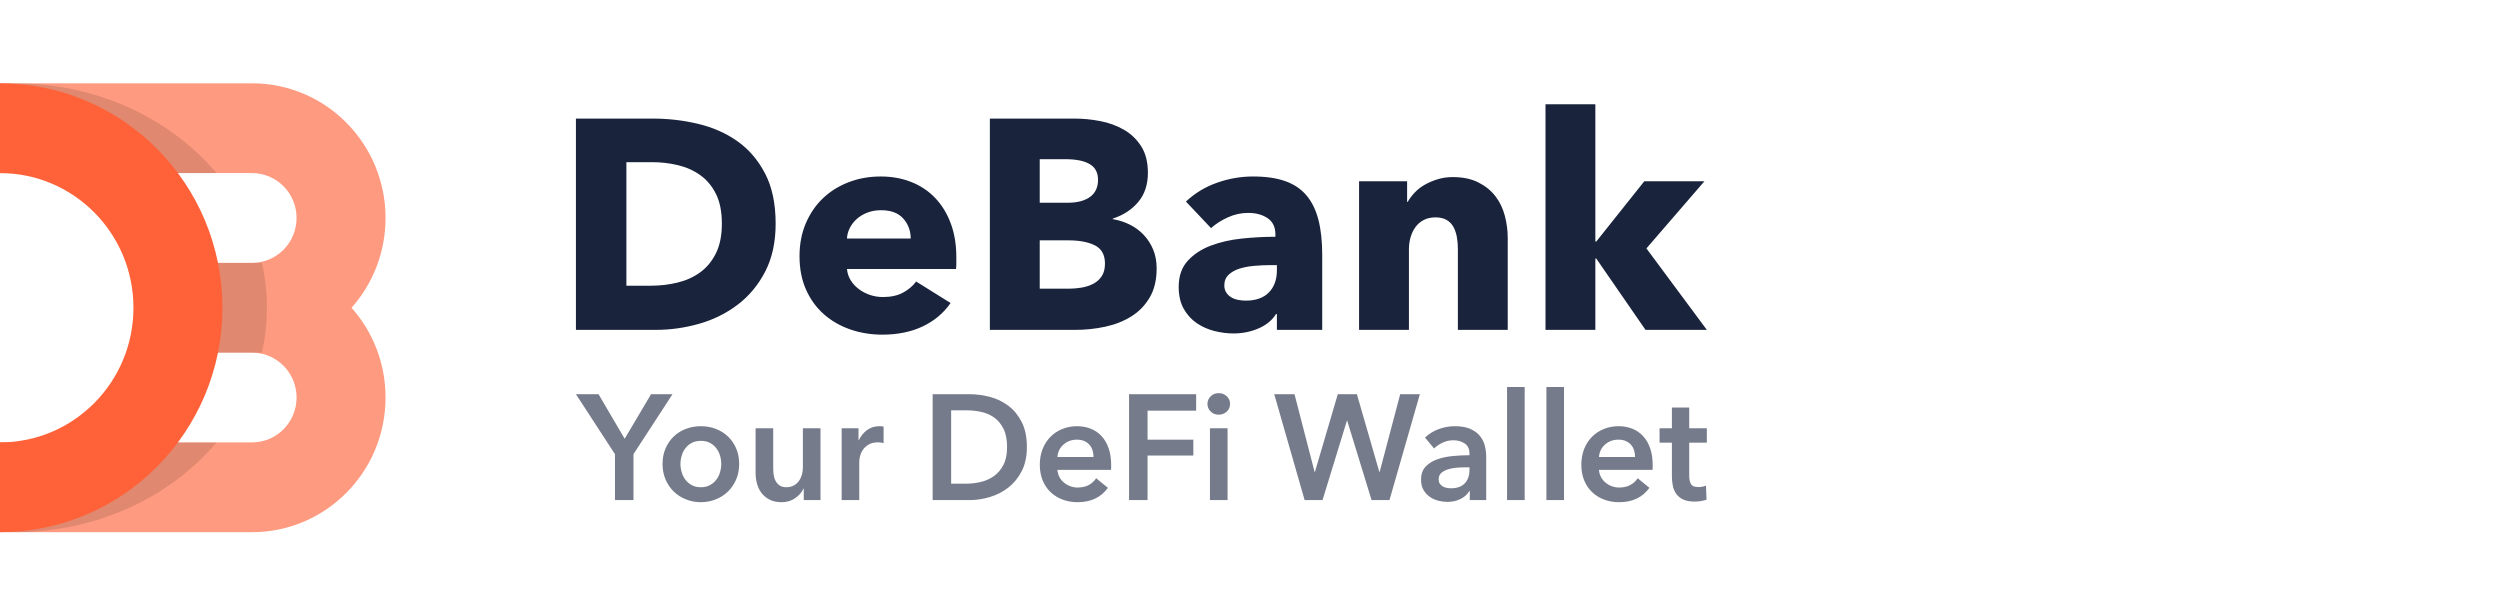 <svg width="180" height="44" viewBox="0 0 180 44" fill="none" xmlns="http://www.w3.org/2000/svg">
<path opacity="0.8" d="M27.759 28.621C27.759 33.975 23.457 38.316 18.15 38.316H0V31.853H18.15C19.919 31.853 21.353 30.406 21.353 28.621C21.353 26.836 19.919 25.39 18.15 25.39H11.744V18.926H18.15C19.919 18.926 21.353 17.48 21.353 15.695C21.353 13.91 19.919 12.463 18.15 12.463H0V6H18.15C23.457 6 27.759 10.341 27.759 15.695C27.759 18.178 26.834 20.443 25.312 22.158C26.834 23.873 27.759 26.138 27.759 28.621Z" fill="#FE815F"/>
<path opacity="0.12" fill-rule="evenodd" clip-rule="evenodd" d="M0 12.463H15.589C12.278 8.539 7.006 6 1.068 6C0.709 6 0.353 6.009 0 6.027V12.463ZM18.855 25.39H12.812V18.926H18.855C19.093 19.971 19.218 21.051 19.218 22.158C19.218 23.265 19.093 24.345 18.855 25.39ZM0 31.853H15.589C12.278 35.777 7.006 38.316 1.068 38.316C0.709 38.316 0.353 38.307 0 38.288V31.853Z" fill="black"/>
<path d="M0 6C8.845 6 16.015 13.234 16.015 22.158C16.015 31.082 8.845 38.316 0 38.316V31.853C5.307 31.853 9.609 27.512 9.609 22.158C9.609 16.804 5.307 12.463 0 12.463V6Z" fill="#FF6238"/>
<path fill-rule="evenodd" clip-rule="evenodd" d="M118.477 23.751H122.893L118.542 17.885L122.719 13.051H118.39L114.931 17.391H114.866V7.508H111.276V23.751H114.866V18.616H114.931L118.477 23.751ZM82.778 21.42C83.112 20.854 83.279 20.156 83.279 19.325C83.279 18.823 83.195 18.372 83.029 17.971C82.862 17.57 82.637 17.219 82.354 16.918C82.072 16.618 81.738 16.37 81.354 16.177C80.969 15.984 80.56 15.851 80.124 15.78V15.737C80.879 15.493 81.488 15.096 81.952 14.544C82.416 13.993 82.648 13.294 82.648 12.449C82.648 11.676 82.489 11.039 82.169 10.537C81.85 10.036 81.437 9.638 80.929 9.345C80.422 9.051 79.856 8.843 79.233 8.722C78.609 8.6 78 8.539 77.405 8.539H71.27V23.751H77.405C78.145 23.751 78.866 23.676 79.57 23.525C80.273 23.375 80.9 23.128 81.451 22.784C82.003 22.44 82.445 21.985 82.778 21.42ZM55.846 16.102C55.846 17.434 55.596 18.584 55.096 19.55C54.596 20.517 53.936 21.312 53.116 21.935C52.297 22.558 51.372 23.017 50.343 23.31C49.313 23.604 48.269 23.751 47.21 23.751H41.467V8.539H47.036C48.124 8.539 49.197 8.664 50.255 8.915C51.314 9.166 52.257 9.581 53.084 10.161C53.91 10.741 54.577 11.518 55.085 12.492C55.593 13.466 55.846 14.67 55.846 16.102ZM51.974 16.102C51.974 15.243 51.833 14.53 51.55 13.964C51.267 13.398 50.89 12.947 50.419 12.611C49.947 12.274 49.411 12.034 48.809 11.891C48.207 11.748 47.587 11.676 46.949 11.676H45.1V20.571H46.862C47.529 20.571 48.171 20.496 48.787 20.345C49.404 20.195 49.947 19.948 50.419 19.604C50.89 19.26 51.267 18.802 51.55 18.229C51.833 17.656 51.974 16.947 51.974 16.102ZM65.037 15.737C65.393 16.138 65.57 16.618 65.57 17.176H60.98C60.995 16.904 61.067 16.643 61.198 16.392C61.328 16.141 61.502 15.923 61.72 15.737C61.938 15.551 62.191 15.404 62.481 15.296C62.772 15.189 63.09 15.135 63.439 15.135C64.149 15.135 64.682 15.336 65.037 15.737ZM68.856 18.53V18.96C68.856 19.103 68.849 19.239 68.834 19.368H60.981C61.01 19.669 61.1 19.941 61.253 20.184C61.405 20.428 61.601 20.639 61.84 20.818C62.079 20.997 62.348 21.137 62.645 21.237C62.942 21.337 63.251 21.387 63.57 21.387C64.135 21.387 64.614 21.284 65.005 21.076C65.397 20.868 65.716 20.6 65.963 20.27L68.443 21.817C67.935 22.548 67.264 23.11 66.43 23.504C65.596 23.898 64.628 24.095 63.526 24.095C62.714 24.095 61.945 23.969 61.22 23.719C60.495 23.468 59.861 23.103 59.317 22.623C58.773 22.143 58.345 21.552 58.033 20.85C57.721 20.148 57.565 19.346 57.565 18.444C57.565 17.57 57.718 16.779 58.022 16.07C58.327 15.361 58.74 14.759 59.262 14.265C59.784 13.771 60.401 13.388 61.111 13.116C61.822 12.843 62.591 12.707 63.417 12.707C64.215 12.707 64.947 12.84 65.615 13.105C66.282 13.37 66.855 13.753 67.333 14.254C67.812 14.756 68.185 15.364 68.453 16.081C68.722 16.797 68.856 17.613 68.856 18.53ZM79.058 12.944C79.058 12.428 78.859 12.052 78.46 11.816C78.061 11.579 77.47 11.461 76.687 11.461H74.86V14.598H76.861C77.557 14.598 78.097 14.458 78.482 14.179C78.866 13.9 79.058 13.488 79.058 12.944ZM78.841 17.671C79.319 17.914 79.558 18.351 79.558 18.981C79.558 19.354 79.479 19.658 79.319 19.894C79.16 20.131 78.953 20.313 78.699 20.442C78.445 20.571 78.163 20.66 77.851 20.711C77.539 20.761 77.238 20.786 76.948 20.786H74.86V17.305H76.926C77.724 17.305 78.362 17.427 78.841 17.671ZM91.937 19.088H91.48C91.088 19.088 90.693 19.106 90.294 19.142C89.895 19.178 89.54 19.246 89.228 19.346C88.916 19.447 88.659 19.593 88.456 19.787C88.253 19.98 88.151 20.234 88.151 20.549C88.151 20.75 88.199 20.922 88.293 21.065C88.387 21.208 88.507 21.323 88.652 21.409C88.797 21.495 88.964 21.556 89.152 21.592C89.341 21.627 89.522 21.645 89.696 21.645C90.421 21.645 90.976 21.448 91.36 21.054C91.745 20.66 91.937 20.127 91.937 19.454V19.088ZM87.618 13.159C86.77 13.459 86.026 13.911 85.388 14.512L87.194 16.424C87.528 16.123 87.93 15.866 88.401 15.651C88.873 15.436 89.362 15.329 89.87 15.329C90.421 15.329 90.885 15.454 91.262 15.704C91.639 15.955 91.828 16.346 91.828 16.875V17.047C91.044 17.047 90.24 17.09 89.413 17.176C88.586 17.262 87.836 17.434 87.161 17.692C86.487 17.95 85.936 18.315 85.508 18.788C85.08 19.26 84.866 19.883 84.866 20.657C84.866 21.287 84.99 21.817 85.236 22.247C85.483 22.677 85.798 23.02 86.182 23.278C86.567 23.536 86.991 23.722 87.455 23.837C87.919 23.951 88.369 24.009 88.804 24.009C89.456 24.009 90.062 23.887 90.62 23.643C91.179 23.4 91.596 23.056 91.871 22.612H91.936V23.751H95.2V18.358C95.2 17.384 95.109 16.542 94.928 15.833C94.746 15.124 94.46 14.537 94.068 14.072C93.677 13.606 93.165 13.262 92.535 13.04C91.904 12.818 91.131 12.707 90.218 12.707C89.333 12.707 88.466 12.858 87.618 13.159ZM104.967 23.751V17.907C104.967 17.606 104.942 17.32 104.891 17.047C104.84 16.775 104.757 16.535 104.641 16.328C104.525 16.12 104.362 15.955 104.151 15.833C103.941 15.712 103.676 15.651 103.357 15.651C103.038 15.651 102.759 15.712 102.52 15.833C102.281 15.955 102.081 16.123 101.922 16.338C101.762 16.553 101.642 16.8 101.563 17.08C101.483 17.359 101.443 17.649 101.443 17.95V23.751H97.853V13.051H101.312V14.534H101.356C101.486 14.304 101.657 14.079 101.867 13.857C102.077 13.635 102.324 13.445 102.607 13.287C102.89 13.13 103.198 13.001 103.531 12.901C103.865 12.8 104.22 12.75 104.597 12.75C105.322 12.75 105.939 12.879 106.446 13.137C106.954 13.395 107.364 13.728 107.676 14.136C107.987 14.544 108.212 15.013 108.35 15.543C108.488 16.073 108.557 16.603 108.557 17.133V23.751H104.967Z" fill="#19233C"/>
<path opacity="0.6" fill-rule="evenodd" clip-rule="evenodd" d="M109.776 27.864V36.007H108.508V27.864H109.776ZM87.74 29.857C87.972 29.857 88.168 29.783 88.326 29.636C88.485 29.489 88.564 29.304 88.564 29.081C88.564 28.859 88.485 28.674 88.326 28.527C88.168 28.38 87.972 28.306 87.74 28.306C87.507 28.306 87.315 28.383 87.164 28.538C87.012 28.692 86.936 28.873 86.936 29.081C86.936 29.29 87.012 29.471 87.164 29.625C87.315 29.78 87.507 29.857 87.74 29.857ZM45.61 32.7V36.007H44.278V32.7L41.467 28.381H43.094L44.976 31.591L46.878 28.381H48.421L45.61 32.7ZM51.54 35.953C51.202 36.09 50.842 36.158 50.462 36.158C50.081 36.158 49.722 36.09 49.384 35.953C49.045 35.817 48.753 35.628 48.506 35.388C48.26 35.147 48.064 34.858 47.92 34.521C47.775 34.183 47.703 33.81 47.703 33.401C47.703 32.991 47.775 32.62 47.92 32.286C48.064 31.952 48.26 31.666 48.506 31.43C48.753 31.192 49.045 31.009 49.384 30.88C49.722 30.751 50.081 30.686 50.462 30.686C50.842 30.686 51.202 30.751 51.54 30.88C51.878 31.009 52.17 31.192 52.417 31.43C52.664 31.666 52.859 31.952 53.004 32.286C53.148 32.62 53.22 32.991 53.22 33.401C53.22 33.81 53.148 34.183 53.004 34.521C52.859 34.858 52.664 35.147 52.417 35.388C52.17 35.628 51.878 35.817 51.54 35.953ZM50.461 35.081C50.208 35.081 49.989 35.03 49.806 34.93C49.623 34.829 49.471 34.7 49.352 34.542C49.232 34.384 49.142 34.205 49.082 34.004C49.022 33.803 48.992 33.601 48.992 33.4C48.992 33.199 49.022 33 49.082 32.803C49.142 32.605 49.232 32.427 49.352 32.27C49.471 32.111 49.623 31.984 49.806 31.887C49.989 31.79 50.208 31.742 50.461 31.742C50.715 31.742 50.933 31.79 51.117 31.887C51.3 31.984 51.451 32.111 51.571 32.27C51.691 32.427 51.781 32.605 51.841 32.803C51.901 33 51.93 33.199 51.93 33.4C51.93 33.601 51.901 33.803 51.841 34.004C51.781 34.205 51.691 34.384 51.571 34.542C51.451 34.7 51.3 34.829 51.117 34.93C50.933 35.03 50.715 35.081 50.461 35.081ZM57.262 35.861C56.984 36.059 56.655 36.158 56.274 36.158C55.943 36.158 55.659 36.098 55.423 35.98C55.187 35.861 54.993 35.705 54.842 35.511C54.691 35.318 54.58 35.095 54.509 34.844C54.439 34.592 54.403 34.334 54.403 34.068V30.837H55.672V33.702C55.672 33.853 55.682 34.011 55.703 34.176C55.724 34.341 55.77 34.49 55.841 34.623C55.911 34.756 56.008 34.865 56.131 34.951C56.255 35.038 56.419 35.081 56.623 35.081C56.82 35.081 56.995 35.039 57.146 34.957C57.298 34.874 57.421 34.768 57.516 34.639C57.611 34.51 57.683 34.361 57.733 34.192C57.782 34.023 57.807 33.853 57.807 33.68V30.837H59.075V36.007H57.87V35.178H57.849C57.736 35.436 57.541 35.664 57.262 35.861ZM61.866 36.007V33.239C61.866 33.146 61.884 33.02 61.919 32.862C61.954 32.704 62.021 32.55 62.12 32.399C62.218 32.248 62.356 32.119 62.532 32.011C62.708 31.903 62.941 31.849 63.229 31.849C63.286 31.849 63.344 31.853 63.404 31.86C63.464 31.867 63.536 31.882 63.62 31.903V30.719C63.578 30.704 63.529 30.695 63.472 30.692C63.416 30.688 63.363 30.686 63.314 30.686C62.976 30.686 62.68 30.78 62.426 30.966C62.172 31.153 61.975 31.397 61.834 31.699H61.813V30.837H60.598V36.007H61.866ZM71.272 35.786C70.779 35.933 70.289 36.007 69.803 36.007H67.15V28.381H69.803C70.289 28.381 70.779 28.446 71.272 28.575C71.766 28.704 72.21 28.918 72.604 29.216C72.999 29.514 73.319 29.905 73.566 30.39C73.812 30.875 73.936 31.476 73.936 32.194C73.936 32.862 73.812 33.436 73.566 33.917C73.319 34.398 72.999 34.793 72.604 35.102C72.21 35.411 71.766 35.639 71.272 35.786ZM68.482 34.822V29.544H69.592C69.938 29.544 70.283 29.58 70.628 29.652C70.973 29.724 71.285 29.857 71.563 30.051C71.842 30.244 72.069 30.514 72.245 30.858C72.421 31.203 72.509 31.648 72.509 32.194C72.509 32.711 72.421 33.138 72.245 33.476C72.069 33.813 71.842 34.081 71.563 34.278C71.285 34.476 70.973 34.616 70.628 34.698C70.283 34.781 69.938 34.822 69.592 34.822H68.482ZM79.77 35.124C79.27 35.813 78.544 36.158 77.593 36.158C77.198 36.158 76.836 36.095 76.504 35.969C76.173 35.844 75.886 35.666 75.643 35.436C75.4 35.206 75.21 34.925 75.072 34.591C74.935 34.257 74.866 33.878 74.866 33.454C74.866 33.038 74.935 32.659 75.072 32.318C75.21 31.977 75.398 31.686 75.638 31.446C75.877 31.205 76.161 31.018 76.489 30.886C76.816 30.753 77.17 30.686 77.551 30.686C77.903 30.686 78.229 30.745 78.528 30.864C78.828 30.983 79.087 31.158 79.305 31.392C79.524 31.625 79.695 31.916 79.818 32.264C79.941 32.612 80.003 33.02 80.003 33.487V33.659C80.003 33.716 79.999 33.774 79.992 33.831H76.135C76.149 34.018 76.196 34.188 76.277 34.343C76.358 34.497 76.466 34.63 76.6 34.741C76.734 34.853 76.885 34.941 77.054 35.005C77.223 35.07 77.399 35.102 77.582 35.102C77.9 35.102 78.167 35.043 78.386 34.925C78.604 34.806 78.784 34.643 78.925 34.434L79.77 35.124ZM76.134 32.905C76.162 32.539 76.308 32.239 76.572 32.006C76.837 31.772 77.159 31.655 77.54 31.655C77.744 31.655 77.922 31.69 78.073 31.758C78.225 31.826 78.35 31.918 78.448 32.032C78.547 32.147 78.619 32.28 78.665 32.431C78.711 32.582 78.734 32.74 78.734 32.905H76.134ZM82.624 32.797V36.007H81.292V28.381H86.122V29.566H82.624V31.655H85.921V32.797H82.624ZM88.385 30.837V36.007H87.116V30.837H88.385ZM95.222 36.007L96.977 30.288H96.998L98.753 36.007H100.042L102.23 28.381H100.814L99.334 33.982H99.313L97.696 28.381H96.322L94.673 33.982H94.652L93.204 28.381H91.745L93.933 36.007H95.222ZM105.179 35.915C104.897 36.062 104.576 36.136 104.217 36.136C104.013 36.136 103.799 36.109 103.578 36.055C103.356 36.002 103.151 35.912 102.965 35.786C102.778 35.66 102.623 35.495 102.499 35.291C102.376 35.086 102.315 34.833 102.315 34.531C102.315 34.144 102.422 33.835 102.637 33.605C102.852 33.375 103.128 33.199 103.467 33.077C103.805 32.955 104.18 32.874 104.592 32.835C105.004 32.795 105.408 32.776 105.802 32.776V32.646C105.802 32.323 105.688 32.085 105.459 31.93C105.23 31.776 104.957 31.699 104.64 31.699C104.372 31.699 104.115 31.756 103.868 31.871C103.622 31.986 103.417 32.126 103.255 32.291L102.6 31.505C102.889 31.232 103.222 31.027 103.599 30.891C103.976 30.754 104.358 30.686 104.745 30.686C105.196 30.686 105.568 30.751 105.861 30.88C106.153 31.009 106.384 31.178 106.553 31.386C106.722 31.595 106.84 31.828 106.907 32.086C106.974 32.345 107.007 32.603 107.007 32.862V36.007H105.824V35.35H105.792C105.665 35.58 105.461 35.768 105.179 35.915ZM104.471 35.156C104.365 35.156 104.259 35.145 104.154 35.124C104.048 35.102 103.953 35.066 103.868 35.016C103.784 34.966 103.715 34.899 103.662 34.817C103.609 34.734 103.583 34.632 103.583 34.51C103.583 34.316 103.646 34.163 103.773 34.052C103.9 33.941 104.058 33.855 104.249 33.794C104.439 33.733 104.647 33.693 104.872 33.675C105.098 33.657 105.313 33.648 105.517 33.648H105.802V33.831C105.802 34.24 105.69 34.564 105.464 34.801C105.239 35.038 104.908 35.156 104.471 35.156ZM112.609 36.007V27.864H111.341V36.007H112.609ZM118.76 35.124C118.26 35.813 117.534 36.158 116.583 36.158C116.189 36.158 115.826 36.095 115.494 35.969C115.163 35.843 114.876 35.666 114.633 35.436C114.39 35.206 114.2 34.924 114.062 34.59C113.925 34.257 113.856 33.878 113.856 33.454C113.856 33.038 113.925 32.659 114.062 32.318C114.2 31.977 114.388 31.686 114.628 31.445C114.867 31.205 115.151 31.018 115.479 30.885C115.806 30.753 116.16 30.686 116.541 30.686C116.893 30.686 117.219 30.745 117.519 30.864C117.818 30.982 118.077 31.158 118.295 31.392C118.514 31.625 118.685 31.916 118.808 32.264C118.931 32.612 118.993 33.02 118.993 33.486V33.659C118.993 33.716 118.989 33.774 118.982 33.831H115.125C115.139 34.018 115.186 34.188 115.267 34.343C115.348 34.497 115.456 34.63 115.59 34.741C115.723 34.853 115.875 34.941 116.044 35.005C116.213 35.07 116.389 35.102 116.573 35.102C116.89 35.102 117.157 35.043 117.376 34.924C117.594 34.806 117.774 34.643 117.915 34.434L118.76 35.124ZM115.125 32.905C115.153 32.539 115.299 32.239 115.564 32.006C115.828 31.772 116.15 31.655 116.531 31.655C116.735 31.655 116.913 31.69 117.064 31.758C117.216 31.826 117.341 31.918 117.44 32.032C117.538 32.147 117.611 32.28 117.656 32.431C117.702 32.582 117.725 32.74 117.725 32.905H115.125ZM122.47 36.077C122.315 36.102 122.167 36.115 122.026 36.115C121.688 36.115 121.413 36.066 121.201 35.969C120.99 35.872 120.823 35.739 120.699 35.571C120.576 35.402 120.492 35.208 120.446 34.989C120.4 34.77 120.377 34.535 120.377 34.284V31.871H119.489V30.837H120.377V29.34H121.624V30.837H122.893V31.871H121.624V34.273C121.624 34.503 121.665 34.693 121.746 34.844C121.827 34.994 122.008 35.07 122.29 35.07C122.375 35.07 122.466 35.061 122.565 35.043C122.664 35.025 122.752 34.998 122.829 34.962L122.871 35.975C122.759 36.018 122.625 36.052 122.47 36.077Z" fill="#19233C"/>
</svg>
